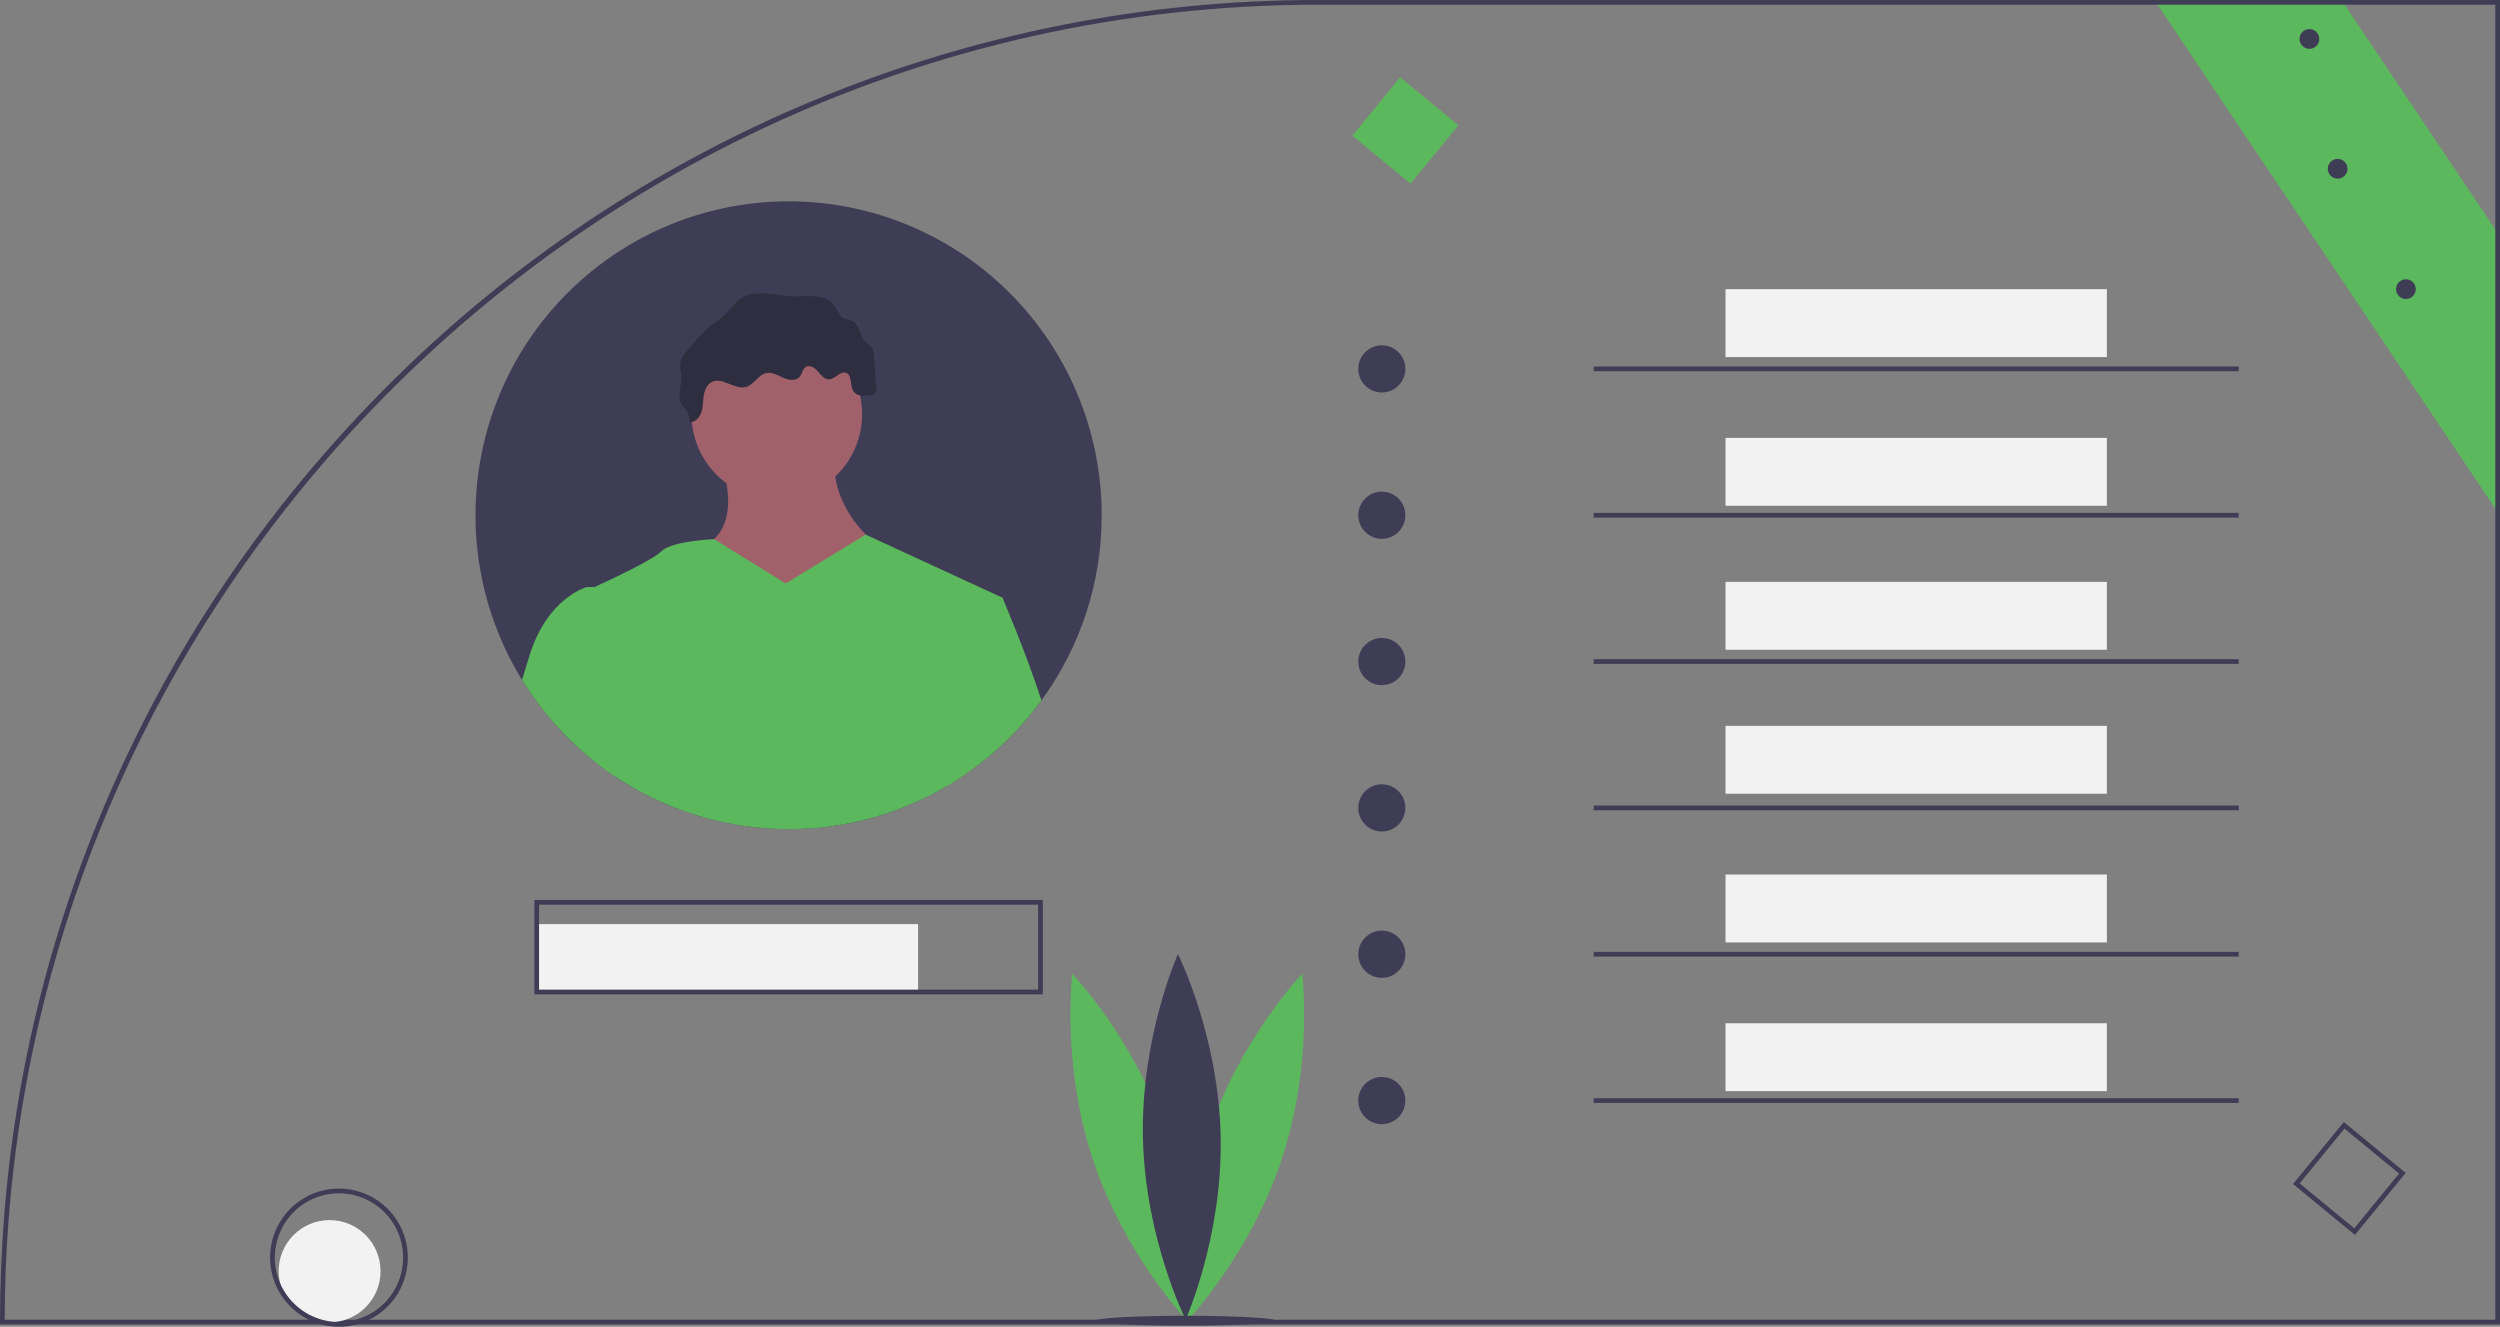 <svg width="277" height="147" viewBox="0 0 277 147" fill="none" xmlns="http://www.w3.org/2000/svg">
<rect x="0" y="0" width="277" height="147" fill="#808080" stroke="none"/>
<g clip-path="url(#clip0_5_52)">
<path d="M277 26.194V57.134L276.478 56.355L239.051 0.523L238.699 0H259.441L259.79 0.523L276.478 25.414L277 26.194Z" fill="#5CB85C"/>
<path d="M146.103 -0C126.913 -0.025 107.907 3.753 90.178 11.116C72.448 18.479 56.345 29.282 42.792 42.904C40.468 45.235 38.234 47.629 36.089 50.089C31.683 55.124 27.63 60.459 23.957 66.054C22.898 67.668 21.873 69.302 20.88 70.958C17.314 76.897 14.174 83.083 11.482 89.468C11.187 90.164 10.899 90.862 10.618 91.563C9.056 95.425 7.666 99.339 6.448 103.302C3.319 113.467 1.316 123.945 0.475 134.549C0.159 138.5 0.001 142.48 -6.10352e-05 146.487V146.749H277V-0H146.103ZM276.478 146.226H0.522C0.527 142.669 0.659 139.145 0.918 135.652C1.701 124.956 3.666 114.38 6.776 104.118C7.992 100.107 9.373 96.171 10.918 92.311C13.779 85.161 17.202 78.251 21.156 71.645C22.145 69.985 23.17 68.346 24.231 66.729C27.896 61.115 31.941 55.76 36.339 50.703C63.049 19.974 102.354 0.523 146.103 0.523H276.478V146.226Z" fill="#3F3D56"/>
<path d="M129.267 125.755C132.785 136.37 131.55 146.337 131.55 146.337C131.55 146.337 124.611 139.093 121.093 128.478C117.575 117.863 118.81 107.896 118.81 107.896C118.81 107.896 125.749 115.14 129.267 125.755Z" fill="#5CB85C"/>
<path d="M133.832 125.755C130.314 136.37 131.55 146.337 131.55 146.337C131.55 146.337 138.489 139.093 142.006 128.478C145.524 117.863 144.289 107.896 144.289 107.896C144.289 107.896 137.35 115.14 133.832 125.755Z" fill="#5CB85C"/>
<path d="M135.249 125.87C135.485 137.053 131.37 146.21 131.37 146.21C131.37 146.21 126.873 137.236 126.637 126.052C126.401 114.869 130.516 105.712 130.516 105.712C130.516 105.712 135.013 114.687 135.249 125.87Z" fill="#3F3D56"/>
<path d="M131.367 146.884C136.862 146.884 141.316 146.639 141.316 146.336C141.316 146.034 136.862 145.789 131.367 145.789C125.873 145.789 121.419 146.034 121.419 146.336C121.419 146.639 125.873 146.884 131.367 146.884Z" fill="#3F3D56"/>
<path d="M36.519 146.506C39.637 146.506 42.164 143.973 42.164 140.847C42.164 137.721 39.637 135.187 36.519 135.187C33.402 135.187 30.875 137.721 30.875 140.847C30.875 143.973 33.402 146.506 36.519 146.506Z" fill="#F2F2F2"/>
<path d="M37.555 131.691C35.531 131.693 33.591 132.501 32.16 133.936C30.73 135.371 29.925 137.316 29.923 139.345C29.923 139.387 29.923 139.429 29.925 139.471C29.95 140.884 30.364 142.262 31.121 143.454C31.877 144.646 32.948 145.605 34.214 146.226C34.662 146.447 35.131 146.623 35.614 146.749C36.887 147.084 38.225 147.084 39.498 146.749C39.981 146.623 40.451 146.447 40.899 146.226C42.451 145.468 43.701 144.205 44.445 142.642C45.188 141.08 45.382 139.311 44.994 137.625C44.606 135.938 43.659 134.433 42.308 133.355C40.957 132.277 39.281 131.691 37.555 131.691ZM39.422 146.226C38.814 146.394 38.186 146.478 37.555 146.477C37.43 146.477 37.304 146.474 37.182 146.467H37.179C36.675 146.441 36.176 146.361 35.69 146.226C34.662 145.944 33.711 145.434 32.905 144.735C32.099 144.036 31.46 143.165 31.034 142.185V142.183C30.457 140.849 30.301 139.371 30.586 137.945C30.871 136.52 31.583 135.216 32.628 134.208C33.673 133.201 35.001 132.537 36.432 132.307C37.864 132.077 39.331 132.291 40.638 132.921C41.945 133.551 43.028 134.566 43.743 135.831C44.458 137.096 44.77 138.549 44.638 139.997C44.506 141.444 43.935 142.817 43.003 143.93C42.071 145.044 40.822 145.845 39.422 146.226Z" fill="#3F3D56"/>
<path d="M101.722 102.391H59.467V109.914H101.722V102.391Z" fill="#F2F2F2"/>
<path d="M233.443 32.042H191.188V39.565H233.443V32.042Z" fill="#F2F2F2"/>
<path d="M233.443 48.518H191.188V56.041H233.443V48.518Z" fill="#F2F2F2"/>
<path d="M233.443 64.471H191.188V71.994H233.443V64.471Z" fill="#F2F2F2"/>
<path d="M233.443 80.423H191.188V87.946H233.443V80.423Z" fill="#F2F2F2"/>
<path d="M233.443 96.899H191.188V104.422H233.443V96.899Z" fill="#F2F2F2"/>
<path d="M233.443 113.375H191.188V120.898H233.443V113.375Z" fill="#F2F2F2"/>
<path d="M59.206 99.715V110.175H115.547V99.715H59.206ZM115.025 109.652H59.728V100.238H115.025V109.652Z" fill="#3F3D56"/>
<path d="M153.107 43.488C154.547 43.488 155.715 42.317 155.715 40.873C155.715 39.428 154.547 38.258 153.107 38.258C151.666 38.258 150.498 39.428 150.498 40.873C150.498 42.317 151.666 43.488 153.107 43.488Z" fill="#3F3D56"/>
<path d="M153.107 59.702C154.547 59.702 155.715 58.531 155.715 57.087C155.715 55.643 154.547 54.472 153.107 54.472C151.666 54.472 150.498 55.643 150.498 57.087C150.498 58.531 151.666 59.702 153.107 59.702Z" fill="#3F3D56"/>
<path d="M153.107 75.916C154.547 75.916 155.715 74.746 155.715 73.301C155.715 71.857 154.547 70.686 153.107 70.686C151.666 70.686 150.498 71.857 150.498 73.301C150.498 74.746 151.666 75.916 153.107 75.916Z" fill="#3F3D56"/>
<path d="M153.107 92.131C154.547 92.131 155.715 90.96 155.715 89.516C155.715 88.071 154.547 86.9 153.107 86.9C151.666 86.9 150.498 88.071 150.498 89.516C150.498 90.96 151.666 92.131 153.107 92.131Z" fill="#3F3D56"/>
<path d="M153.107 108.345C154.547 108.345 155.715 107.174 155.715 105.73C155.715 104.285 154.547 103.114 153.107 103.114C151.666 103.114 150.498 104.285 150.498 105.73C150.498 107.174 151.666 108.345 153.107 108.345Z" fill="#3F3D56"/>
<path d="M153.107 124.559C154.547 124.559 155.715 123.388 155.715 121.944C155.715 120.5 154.547 119.329 153.107 119.329C151.666 119.329 150.498 120.5 150.498 121.944C150.498 123.388 151.666 124.559 153.107 124.559Z" fill="#3F3D56"/>
<path d="M248.05 40.611H176.582V41.134H248.05V40.611Z" fill="#3F3D56"/>
<path d="M248.05 56.825H176.582V57.349H248.05V56.825Z" fill="#3F3D56"/>
<path d="M248.05 73.04H176.582V73.563H248.05V73.04Z" fill="#3F3D56"/>
<path d="M248.05 89.254H176.582V89.777H248.05V89.254Z" fill="#3F3D56"/>
<path d="M248.05 105.468H176.582V105.991H248.05V105.468Z" fill="#3F3D56"/>
<path d="M248.05 121.682H176.582V122.205H248.05V121.682Z" fill="#3F3D56"/>
<path d="M260.925 136.831L254.069 131.191L259.694 124.317L266.55 129.957L260.925 136.831ZM254.803 131.119L260.853 136.095L265.816 130.029L259.766 125.053L254.803 131.119Z" fill="#3F3D56"/>
<path d="M161.588 13.878L155.135 8.57L149.842 15.04L156.295 20.348L161.588 13.878Z" fill="#5CB85C"/>
<path d="M122.068 57.087C122.079 64.464 119.74 71.651 115.39 77.601C114.895 78.281 114.376 78.945 113.83 79.585C112.291 81.405 110.569 83.061 108.692 84.528C108.504 84.675 108.314 84.821 108.121 84.965C107.417 85.493 106.692 85.995 105.948 86.469C105.721 86.613 105.494 86.754 105.265 86.89C104.746 87.206 104.217 87.508 103.679 87.795C103.415 87.936 103.149 88.075 102.883 88.208C97.416 90.943 91.326 92.183 85.228 91.802C79.13 91.421 73.24 89.434 68.153 86.04C67.882 85.862 67.616 85.679 67.353 85.491C66.857 85.14 66.369 84.774 65.894 84.397C65.456 84.052 65.028 83.694 64.609 83.328C62.398 81.4 60.439 79.2 58.779 76.779C58.455 76.306 58.142 75.825 57.84 75.336C55.026 70.758 53.31 65.588 52.825 60.233C52.34 54.877 53.1 49.482 55.046 44.471C56.991 39.46 60.069 34.969 64.037 31.352C68.006 27.735 72.756 25.089 77.916 23.623C83.076 22.157 88.505 21.91 93.777 22.902C99.048 23.895 104.018 26.099 108.296 29.341C112.574 32.584 116.045 36.777 118.434 41.591C120.824 46.406 122.067 51.71 122.068 57.087Z" fill="#3F3D56"/>
<path d="M86.07 55.371C91.29 55.371 95.521 51.128 95.521 45.895C95.521 40.661 91.29 36.419 86.07 36.419C80.85 36.419 76.619 40.661 76.619 45.895C76.619 51.128 80.85 55.371 86.07 55.371Z" fill="#A0616A"/>
<path d="M79.573 50.435C79.573 50.435 82.723 57.542 78.391 60.306C74.059 63.07 85.48 74.52 85.48 74.52L98.081 61.096C98.081 61.096 91.386 56.753 92.568 49.646L79.573 50.435Z" fill="#A0616A"/>
<path d="M108.692 84.528C108.504 84.675 108.314 84.821 108.121 84.965C107.417 85.493 106.692 85.995 105.948 86.469C105.721 86.613 105.494 86.754 105.265 86.89L105.168 86.364L106.076 85.891L108.692 84.528Z" fill="#A0616A"/>
<path d="M105.265 86.89C105.494 86.754 105.721 86.613 105.948 86.469L105.956 86.364L106.076 85.891L111.076 66.23L95.919 59.237L87.056 64.65L79.116 59.742C79.116 59.742 74.452 59.911 73.271 61.096C72.345 62.025 67.804 64.161 65.874 65.045C65.336 65.291 65.002 65.44 65.002 65.44C65.002 65.44 65.3 74.4 65.894 84.397C66.369 84.774 66.857 85.14 67.352 85.491C67.616 85.679 67.882 85.862 68.153 86.04C73.24 89.434 79.13 91.421 85.228 91.802C91.326 92.183 97.416 90.943 102.883 88.208L105.265 86.89Z" fill="#5CB85C"/>
<path d="M68.153 65.045V86.04C67.882 85.862 67.616 85.679 67.352 85.491C66.857 85.14 66.369 84.774 65.894 84.397C65.456 84.052 65.028 83.694 64.609 83.328C62.398 81.4 60.439 79.2 58.779 76.779C58.455 76.306 58.142 75.825 57.84 75.336C58.096 74.494 58.382 73.564 58.701 72.546C60.67 66.23 65.002 65.045 65.002 65.045H68.153Z" fill="#5CB85C"/>
<path d="M105.265 86.89C105.494 86.754 105.721 86.613 105.948 86.469C106.691 85.995 107.416 85.494 108.121 84.965C108.314 84.821 108.504 84.675 108.692 84.528C110.569 83.061 112.291 81.405 113.83 79.586C114.376 78.945 114.895 78.281 115.39 77.601C113.786 72.574 111.076 66.23 111.076 66.23L105.562 65.835C105.562 65.835 103.324 83.796 102.883 88.208L105.265 86.89Z" fill="#5CB85C"/>
<path d="M80.275 34.927C79.803 35.331 79.309 35.709 78.797 36.061C78.151 36.598 77.555 37.192 77.015 37.836L76.406 38.52C75.887 39.102 75.337 39.767 75.359 40.547C75.367 40.836 75.455 41.117 75.49 41.405C75.628 42.545 74.933 43.799 75.505 44.794C75.671 45.082 75.927 45.307 76.109 45.584C76.341 45.94 76.444 46.364 76.4 46.787C77.015 46.812 77.52 46.26 77.713 45.674C77.905 45.087 77.879 44.454 77.973 43.844C78.067 43.234 78.331 42.589 78.884 42.317C80.063 41.738 81.418 43.244 82.677 42.869C83.556 42.606 84.019 41.514 84.918 41.331C85.561 41.2 86.18 41.583 86.778 41.854C87.376 42.126 88.182 42.252 88.605 41.748C88.885 41.415 88.915 40.881 89.286 40.654C89.731 40.383 90.288 40.761 90.625 41.159C90.962 41.557 91.334 42.044 91.854 42.03C92.545 42.011 93.074 41.088 93.73 41.307C94.47 41.554 94.129 42.741 94.578 43.381C94.958 43.921 95.753 43.889 96.406 43.8C96.516 43.811 96.627 43.794 96.729 43.751C96.831 43.707 96.92 43.638 96.988 43.551C97.056 43.463 97.101 43.36 97.118 43.25C97.136 43.14 97.125 43.028 97.087 42.924L96.814 39.296C96.813 39.046 96.759 38.799 96.654 38.572C96.465 38.227 96.071 38.052 95.804 37.763C95.241 37.156 95.268 36.091 94.569 35.65C94.206 35.421 93.731 35.427 93.37 35.194C92.907 34.895 92.758 34.296 92.434 33.849C91.971 33.212 91.162 32.916 90.379 32.835C89.596 32.754 88.806 32.852 88.02 32.826C86.421 32.774 84.822 32.322 83.215 32.587C81.814 32.817 81.225 34.01 80.275 34.927Z" fill="#2F2E41"/>
<path d="M266.576 33.133C267.179 33.133 267.668 32.643 267.668 32.039C267.668 31.434 267.179 30.944 266.576 30.944C265.973 30.944 265.484 31.434 265.484 32.039C265.484 32.643 265.973 33.133 266.576 33.133Z" fill="#3F3D56"/>
<path d="M259.012 19.796C259.615 19.796 260.104 19.306 260.104 18.701C260.104 18.097 259.615 17.606 259.012 17.606C258.409 17.606 257.92 18.097 257.92 18.701C257.92 19.306 258.409 19.796 259.012 19.796Z" fill="#3F3D56"/>
<path d="M255.882 5.412C256.485 5.412 256.974 4.922 256.974 4.318C256.974 3.713 256.485 3.223 255.882 3.223C255.279 3.223 254.79 3.713 254.79 4.318C254.79 4.922 255.279 5.412 255.882 5.412Z" fill="#3F3D56"/>
</g>
<defs>
<clipPath id="clip0_5_52">
<rect width="277" height="147" fill="white"/>
</clipPath>
</defs>
</svg>
